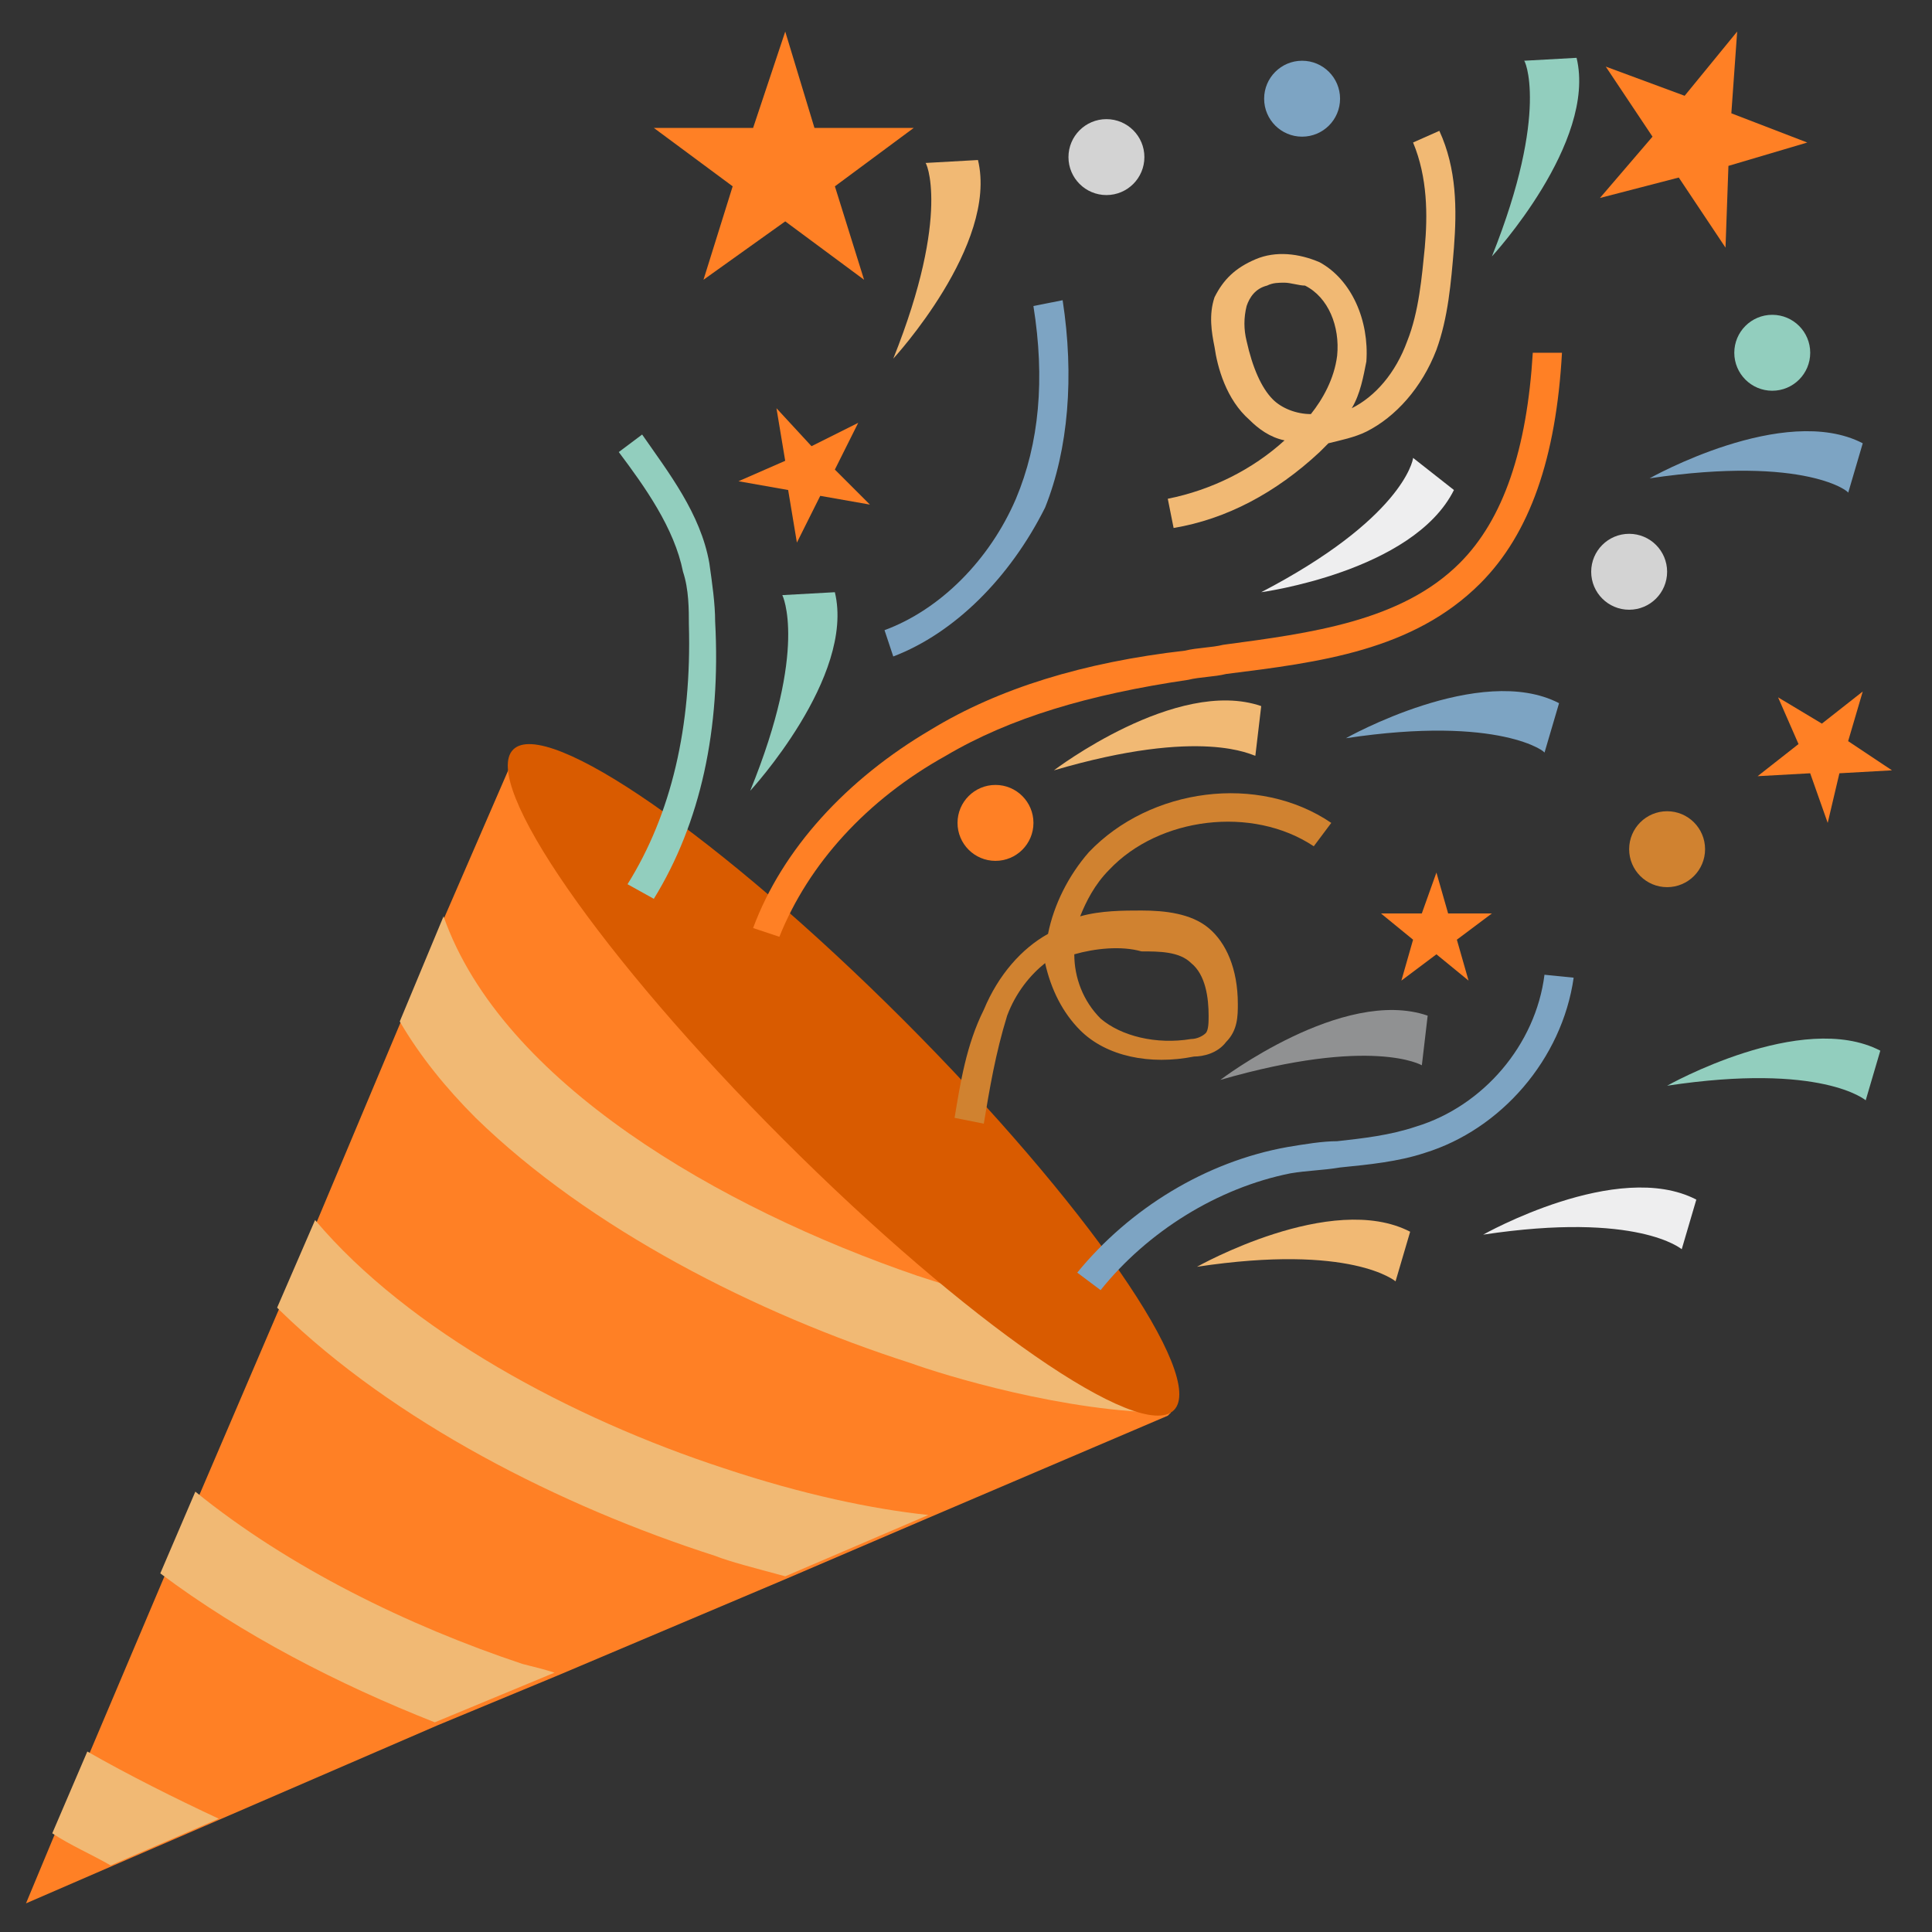 <svg width="57" height="57" viewBox="0 0 57 57" fill="none" xmlns="http://www.w3.org/2000/svg">
<rect x="0" y="0" width="57" height="57" fill="#333333" stroke="none"/>
<g clip-path="url(#clip0_1_20159)">
<path d="M34.539 41.681L34.453 41.768L27.388 44.783L23.167 46.592L16.447 49.435L12.914 50.9L6.539 53.657L3.351 55.035L0.767 56.155L1.628 54.088L2.662 51.675L4.816 46.592L5.85 44.18L8.176 38.752L9.296 36.168L11.794 30.223L13.087 27.122L15.068 22.555C15.154 22.383 15.327 22.383 15.499 22.469L34.539 41.509C34.539 41.423 34.539 41.595 34.539 41.681Z" fill="#FF8025"/>
<path d="M34.539 41.681C31.437 41.681 27.819 40.561 26.871 40.217C22.305 38.752 17.394 36.254 14.034 32.98C13.172 32.118 12.397 31.171 11.794 30.137L13.086 27.035C14.809 31.946 21.271 35.651 27.043 37.632C28.852 38.235 30.576 38.666 31.954 38.924L34.539 41.509C34.539 41.423 34.539 41.595 34.539 41.681Z" fill="#F1B974"/>
<path d="M27.388 44.697L23.167 46.506C22.219 46.248 21.53 46.075 21.099 45.903C16.533 44.438 11.622 41.94 8.262 38.666L8.176 38.58L9.296 35.995C12.053 39.269 16.877 41.854 21.357 43.318C23.683 44.094 25.751 44.525 27.388 44.697Z" fill="#F1B974"/>
<path d="M16.36 49.349L12.828 50.814C9.985 49.694 7.142 48.229 4.729 46.42L5.763 44.008C8.52 46.248 12.053 47.971 15.413 49.091C15.757 49.177 16.102 49.263 16.36 49.349Z" fill="#F1B974"/>
<path d="M6.453 53.657L3.265 55.035C2.662 54.691 2.059 54.432 1.542 54.088L2.576 51.675C3.782 52.364 5.16 53.054 6.453 53.657Z" fill="#F1B974"/>
<path d="M34.633 41.605C35.608 40.63 32.036 35.476 26.654 30.093C21.271 24.711 16.117 21.138 15.141 22.114C14.166 23.09 17.738 28.244 23.121 33.626C28.503 39.008 33.657 42.581 34.633 41.605Z" fill="#D95B00"/>
<path d="M29.025 33.152L28.163 32.98C28.335 31.946 28.508 30.826 29.025 29.792C29.455 28.758 30.145 27.983 30.92 27.552C31.092 26.691 31.523 25.829 32.126 25.14C33.935 23.244 37.123 22.814 39.277 24.278L38.76 24.968C36.951 23.761 34.194 24.106 32.729 25.657C32.298 26.087 32.04 26.604 31.868 27.035C32.471 26.863 33.16 26.863 33.677 26.863C34.366 26.863 35.142 26.949 35.658 27.38C36.175 27.811 36.52 28.586 36.52 29.62C36.52 29.964 36.52 30.395 36.175 30.74C35.917 31.084 35.486 31.171 35.228 31.171C33.935 31.429 32.643 31.171 31.868 30.395C31.351 29.878 31.006 29.189 30.834 28.414C30.403 28.758 29.972 29.275 29.714 29.964C29.369 31.084 29.197 32.118 29.025 33.152ZM31.695 28.155C31.695 28.844 31.954 29.534 32.471 30.051C33.074 30.567 34.108 30.826 35.142 30.654C35.314 30.654 35.486 30.567 35.572 30.481C35.658 30.395 35.658 30.137 35.658 29.964C35.658 29.448 35.572 28.758 35.142 28.414C34.797 28.069 34.194 28.069 33.677 28.069C33.074 27.897 32.298 27.983 31.695 28.155Z" fill="#D08230"/>
<path d="M22.994 27.638L22.219 27.38C23.08 25.054 24.976 22.986 27.474 21.521C29.456 20.315 31.954 19.54 34.969 19.195C35.314 19.109 35.745 19.109 36.09 19.023C38.674 18.678 41.345 18.334 43.068 16.61C44.36 15.318 45.05 13.251 45.222 10.408H46.083C45.911 13.509 45.136 15.749 43.671 17.214C41.69 19.195 38.933 19.54 36.176 19.884C35.831 19.971 35.4 19.971 35.056 20.057C32.126 20.488 29.8 21.177 27.905 22.297C25.579 23.589 23.856 25.484 22.994 27.638Z" fill="#FF8025"/>
<path d="M26.354 19.368L26.096 18.592C27.733 17.989 29.197 16.525 29.973 14.715C30.662 13.079 30.834 11.183 30.489 9.029L31.351 8.857C31.696 11.097 31.523 13.251 30.834 14.974C29.8 17.041 28.163 18.678 26.354 19.368Z" fill="#7DA4C3"/>
<path d="M19.29 26.518L18.514 26.087C19.807 24.02 20.41 21.435 20.324 18.42C20.324 17.989 20.324 17.386 20.151 16.869C19.893 15.577 19.031 14.371 18.256 13.337L18.945 12.82C19.721 13.94 20.668 15.146 20.927 16.611C21.013 17.214 21.099 17.817 21.099 18.334C21.271 21.521 20.668 24.278 19.29 26.518Z" fill="#92CEBE"/>
<path d="M34.625 15.577L34.453 14.715C35.745 14.457 36.952 13.854 37.899 12.992C37.468 12.906 37.124 12.648 36.865 12.389C36.176 11.786 35.918 10.838 35.832 10.235C35.745 9.804 35.659 9.288 35.832 8.771C36.09 8.254 36.435 7.909 37.038 7.651C37.641 7.392 38.33 7.478 38.933 7.737C39.881 8.254 40.398 9.46 40.312 10.666C40.225 11.097 40.139 11.614 39.881 12.044C40.57 11.7 41.173 11.011 41.518 10.063C41.862 9.201 41.949 8.168 42.035 7.306C42.121 6.358 42.121 5.238 41.69 4.204L42.465 3.86C42.982 4.98 42.982 6.186 42.896 7.306C42.81 8.34 42.724 9.374 42.379 10.321C41.949 11.441 41.173 12.303 40.312 12.734C39.967 12.906 39.536 12.992 39.192 13.078C39.105 13.165 39.019 13.251 38.933 13.337C37.641 14.543 36.176 15.318 34.625 15.577ZM37.899 8.34C37.727 8.34 37.555 8.34 37.382 8.426C37.038 8.512 36.865 8.771 36.779 9.029C36.693 9.374 36.693 9.718 36.779 10.063C36.952 10.838 37.21 11.441 37.555 11.786C37.813 12.044 38.244 12.217 38.675 12.217C39.019 11.786 39.364 11.183 39.45 10.494C39.536 9.632 39.192 8.771 38.502 8.426C38.33 8.426 38.072 8.34 37.899 8.34Z" fill="#F1B974"/>
<path d="M32.471 38.063L31.782 37.546C33.333 35.651 35.573 34.272 37.985 33.841C38.502 33.755 39.019 33.669 39.45 33.669C40.225 33.583 41.001 33.497 41.776 33.238C43.758 32.635 45.308 30.826 45.567 28.758L46.428 28.845C46.084 31.257 44.275 33.325 42.035 34.014C41.259 34.272 40.398 34.358 39.536 34.444C39.019 34.531 38.588 34.531 38.072 34.617C35.918 35.047 33.85 36.34 32.471 38.063Z" fill="#7DA4C3"/>
<path d="M23.167 0.931L24.029 3.774H26.958L24.632 5.497L25.493 8.254L23.167 6.531L20.755 8.254L21.616 5.497L19.29 3.774H22.219L23.167 0.931Z" fill="#FF8025"/>
<path d="M48.065 17.989C48.684 17.989 49.185 17.488 49.185 16.869C49.185 16.25 48.684 15.749 48.065 15.749C47.447 15.749 46.945 16.25 46.945 16.869C46.945 17.488 47.447 17.989 48.065 17.989Z" fill="#D3D3D3"/>
<path d="M29.37 25.398C29.989 25.398 30.49 24.897 30.49 24.278C30.49 23.66 29.989 23.158 29.37 23.158C28.751 23.158 28.25 23.66 28.25 24.278C28.25 24.897 28.751 25.398 29.37 25.398Z" fill="#FF8025"/>
<path d="M52.287 11.528C52.906 11.528 53.407 11.026 53.407 10.408C53.407 9.789 52.906 9.288 52.287 9.288C51.668 9.288 51.167 9.789 51.167 10.408C51.167 11.026 51.668 11.528 52.287 11.528Z" fill="#92CEBE"/>
<path d="M49.185 26.174C49.804 26.174 50.305 25.672 50.305 25.054C50.305 24.435 49.804 23.934 49.185 23.934C48.567 23.934 48.065 24.435 48.065 25.054C48.065 25.672 48.567 26.174 49.185 26.174Z" fill="#D08230"/>
<path d="M38.416 4.032C39.035 4.032 39.536 3.531 39.536 2.912C39.536 2.294 39.035 1.792 38.416 1.792C37.797 1.792 37.296 2.294 37.296 2.912C37.296 3.531 37.797 4.032 38.416 4.032Z" fill="#7DA4C3"/>
<path d="M32.643 5.755C33.262 5.755 33.763 5.254 33.763 4.635C33.763 4.017 33.262 3.515 32.643 3.515C32.025 3.515 31.523 4.017 31.523 4.635C31.523 5.254 32.025 5.755 32.643 5.755Z" fill="#D3D3D3"/>
<path d="M51.252 0.931L51.08 3.343L53.32 4.205L50.994 4.894L50.908 7.306L49.529 5.238L47.203 5.841L48.754 4.032L47.375 1.965L49.702 2.826L51.252 0.931Z" fill="#FF8025"/>
<path d="M54.957 20.401L54.526 21.866L55.819 22.727L54.268 22.814L53.923 24.278L53.406 22.814L51.855 22.9L53.062 21.952L52.459 20.574L53.751 21.349L54.957 20.401Z" fill="#FF8025"/>
<path d="M42.379 25.743L42.724 26.949H44.016L42.982 27.724L43.327 28.931L42.379 28.155L41.345 28.931L41.69 27.724L40.742 26.949H41.948L42.379 25.743Z" fill="#FF8025"/>
<path d="M22.908 12.044L23.942 13.164L25.32 12.475L24.631 13.854L25.665 14.887L24.2 14.629L23.511 16.008L23.253 14.457L21.788 14.198L23.166 13.595L22.908 12.044Z" fill="#FF8025"/>
<path d="M39.708 21.78C39.708 21.78 43.671 19.54 45.997 20.746L45.566 22.211C45.653 22.211 44.274 21.091 39.708 21.78Z" fill="#7DA4C3"/>
<path d="M43.758 36.426C43.758 36.426 47.721 34.186 50.047 35.392L49.616 36.857C49.616 36.857 48.324 35.737 43.758 36.426Z" fill="#EEEEEF"/>
<path d="M49.185 32.032C49.185 32.032 53.149 29.792 55.475 30.998L55.044 32.463C55.044 32.463 53.752 31.343 49.185 32.032Z" fill="#92CEBE"/>
<path d="M35.315 37.374C35.315 37.374 39.278 35.134 41.604 36.34L41.173 37.804C41.173 37.804 39.881 36.684 35.315 37.374Z" fill="#F1B974"/>
<path d="M31.093 22.728C31.093 22.728 34.711 19.971 37.21 20.832L37.037 22.297C36.951 22.297 35.487 21.435 31.093 22.728Z" fill="#F1B974"/>
<path d="M36.004 31.86C36.004 31.86 39.622 29.103 42.121 29.965L41.949 31.429C41.949 31.429 40.484 30.568 36.004 31.86Z" fill="#909192"/>
<path d="M48.668 14.112C48.668 14.112 52.631 11.872 54.957 13.078L54.526 14.543C54.613 14.543 53.32 13.423 48.668 14.112Z" fill="#7DA4C3"/>
<path d="M26.355 10.58C26.355 10.58 29.456 7.22 28.853 4.721L27.302 4.808C27.302 4.721 28.078 6.272 26.355 10.58Z" fill="#F1B974"/>
<path d="M44.016 7.565C44.016 7.565 47.117 4.205 46.514 1.706L44.963 1.792C44.963 1.706 45.739 3.257 44.016 7.565Z" fill="#92CEBE"/>
<path d="M22.133 23.331C22.133 23.331 25.234 19.971 24.631 17.472L23.081 17.558C23.081 17.558 23.856 19.109 22.133 23.331Z" fill="#92CEBE"/>
<path d="M37.21 17.472C37.21 17.472 41.69 16.869 42.896 14.457L41.69 13.509C41.69 13.595 41.345 15.318 37.21 17.472Z" fill="#EEEEEF"/>
</g>
<defs>
<clipPath id="clip0_1_20159">
<rect width="56" height="56" fill="white" transform="translate(0.25 0.5)"/>
</clipPath>
</defs>
</svg>
